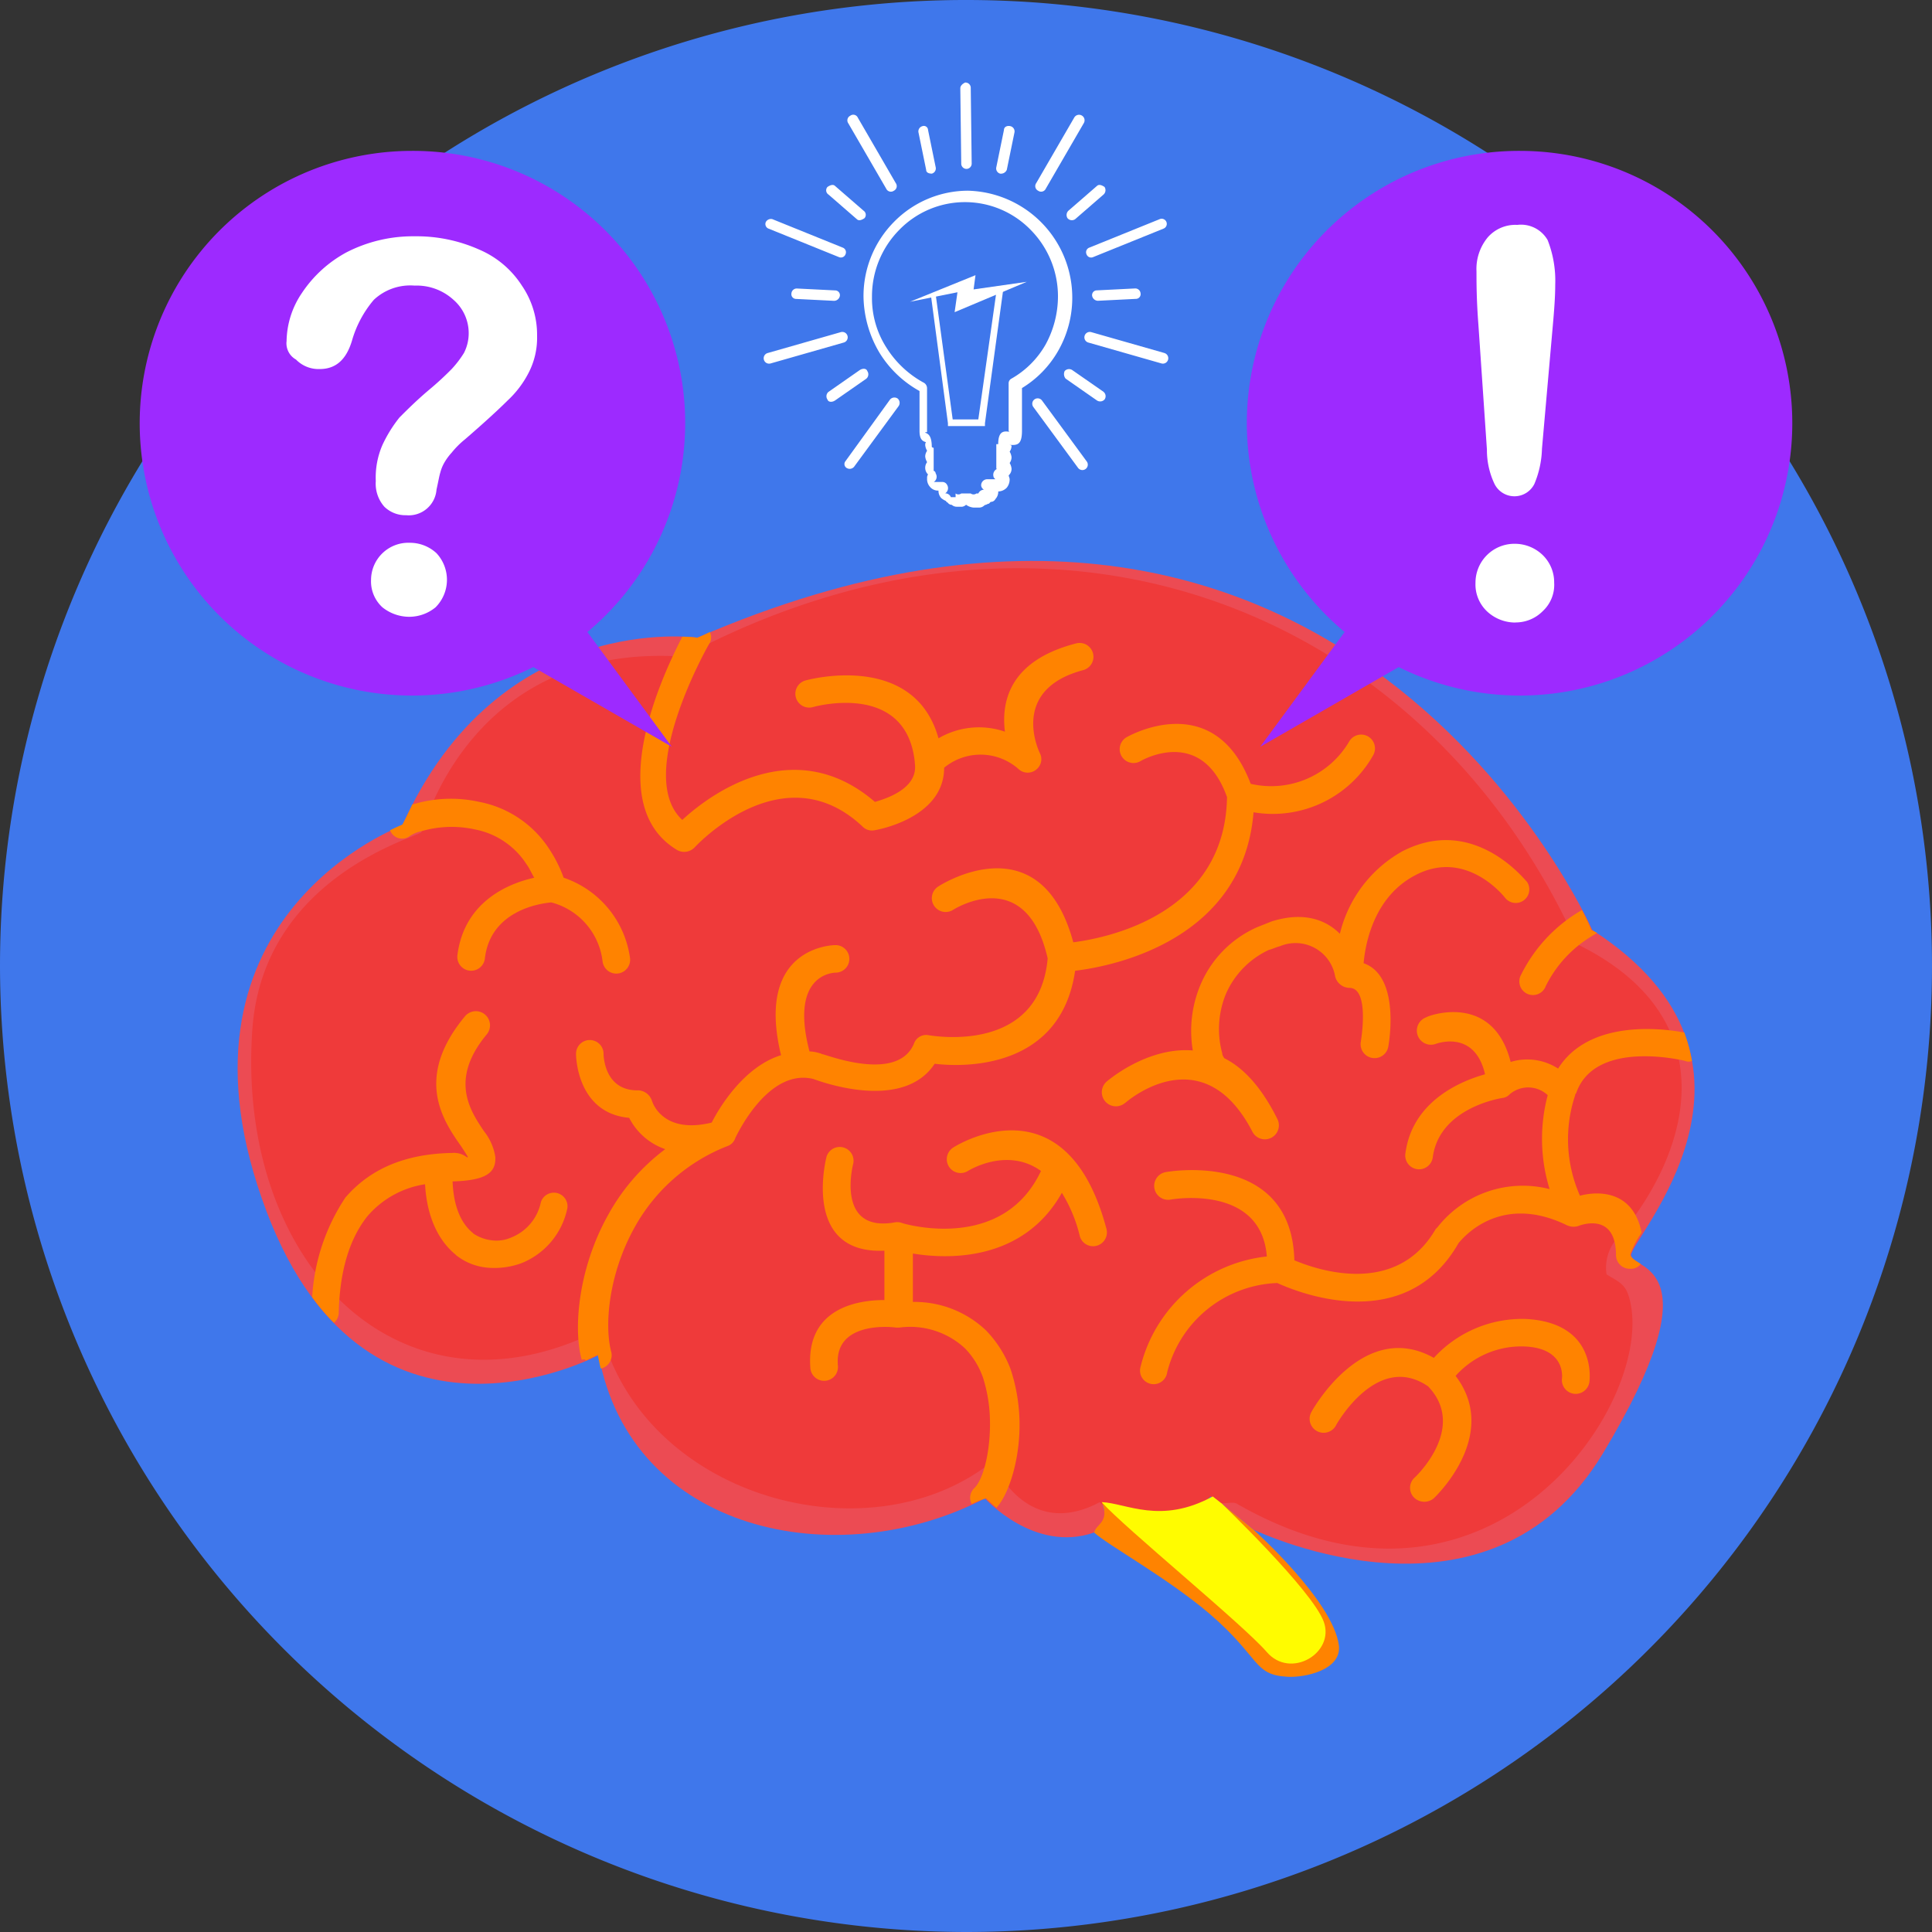<svg xmlns="http://www.w3.org/2000/svg" viewBox="975 1334.833 170 170"><rect x="975" y="1334.833" width="170" height="170" fill="#333333" stroke="none"/><defs><style>.a{fill:#3f77eb;}.b{fill:#ec4b53;}.c{fill:#ef3a3a;}.d{fill:#ff8300;}.e{fill:#fffc00;}.f{fill:#9d2aff;}.g{fill:#fff;}</style></defs><g transform="translate(975 1334.833)"><path class="a" d="M482,327a85,85,0,1,0-85-85,85.131,85.131,0,0,0,85,85Zm0,0" transform="translate(-397 -157)"/><path class="b" d="M511.433,301.352c.751.334,20.791,9.769,30.727-6.68,10.1-16.783,2.672-16.115,2.5-17.451s14.7-16.95-3.423-28.639c0,0-22.043-50.265-78.738-25.717,0,0-17.451-2.5-25.968,16.532,0,0-21.125,7.765-12.358,32.814,8.684,25.049,29.641,13.777,29.641,13.777C456.659,301.6,474.778,305.36,487.8,298.6c0,0,4.342,4.843,9.6,3.006.167-.751,1.586-.167.668-2.672,1.336-2,4.342-3.006,9.769-.5.25.25.752.668.752.585Zm0,0" transform="translate(-401.134 -166.755)"/><path class="c" d="M438.441,240.109c-.25.417-13.861,3.841-14.862,17.284-1.5,20.707,13.109,35.4,30.643,26.469,3.674,14.779,23.63,20.29,34.484,11.606,0,0,2.839,7.1,9.435,3.59l.334.334c1.586,0,5.761,2.588,9.435-.835a3.032,3.032,0,0,0,.751.584c.5.083,1.253-.167,1.587.083,22.461,12.859,36.989-9.268,34.484-18.119-.334-1.252-.918-1.419-2-2.087a3.921,3.921,0,0,1,1.085-3.34c6.346-7.515,9.6-19.2-3.674-25.717-13.443-29.725-46.174-42.583-78.654-25.3-18.7-1.252-22.795,15.029-23.045,15.447Zm0,0" transform="translate(-401.369 -166.882)"/><path class="d" d="M473.987,230.2a1.216,1.216,0,1,1-.668-2.338s9.519-2.672,11.69,5.093a7.049,7.049,0,0,1,5.845-.584c-.334-2.672.417-6.262,6.262-7.765a1.216,1.216,0,0,1,.668,2.338c-6.68,1.753-3.841,7.348-3.841,7.348h0a1.144,1.144,0,0,1-.167,1.252,1.191,1.191,0,0,1-1.67.167,5.035,5.035,0,0,0-6.6-.167c0,4.509-6.1,5.511-6.179,5.511a1.147,1.147,0,0,1-1-.334c-7.014-6.6-14.7,1.753-14.779,1.837a1.276,1.276,0,0,1-1.5.25c-6.93-4.091-.919-16.2.417-18.787a8.98,8.98,0,0,1,1.336.084c.417-.167.751-.334,1.085-.5a1.027,1.027,0,0,1-.083,1.085s-6.6,11.523-2.338,15.447c2.338-2.171,9.769-7.765,16.95-1.586,1.169-.334,3.841-1.252,3.507-3.423v-.083c-.751-7.181-8.934-4.843-8.934-4.843Zm72.81,49.013c-.5-.334-.835-.5-.918-.835a8.244,8.244,0,0,1,1-1.92c-.752-3.757-3.841-3.674-5.427-3.256a12.264,12.264,0,0,1-.418-8.851c0-.083,0-.083.084-.167,1.67-4.843,9.6-2.839,9.6-2.839a.706.706,0,0,0,.584,0,13.909,13.909,0,0,0-.668-2.5c-2.171-.417-8.433-1.086-11.105,3.173a4.991,4.991,0,0,0-4.175-.585c-1.586-6.262-7.431-4.008-7.431-3.924a1.241,1.241,0,1,0,.835,2.338s3.424-1.336,4.342,2.672c-2.088.585-6.429,2.338-7.014,7.014a1.217,1.217,0,1,0,2.421.251c.585-4.175,5.594-5.093,6.1-5.177a1.031,1.031,0,0,0,.668-.334,2.51,2.51,0,0,1,3.34.083,14.981,14.981,0,0,0,.167,8.266,9.538,9.538,0,0,0-9.853,3.34l-.167.167c-3.423,5.928-10.27,3.674-12.441,2.755-.25-9.769-11.272-7.765-11.272-7.765a1.229,1.229,0,1,0,.417,2.421s7.932-1.419,8.433,5.01a12.856,12.856,0,0,0-11.105,9.686,1.2,1.2,0,1,0,2.338.5,10.384,10.384,0,0,1,9.686-7.849c1.837.835,11.272,4.676,15.948-3.507.417-.5,3.674-4.425,9.519-1.586a1.4,1.4,0,0,0,1,.084h0s3.34-1.419,3.34,2.588a1.213,1.213,0,0,0,1.252,1.169,1.078,1.078,0,0,0,.919-.418Zm-3.841-29.14c-.083.084-.167.084-.25.167a10.649,10.649,0,0,0-4.258,4.509,1.2,1.2,0,1,1-2.171-1,13.435,13.435,0,0,1,5.344-5.678,15.966,15.966,0,0,1,.835,1.753l.5.25ZM438.667,238.88c-.25.5-.5,1.085-.835,1.67,0,0-.417.167-1.085.5,0,.083.084.083.084.167a1.13,1.13,0,0,0,1.67.334,2.786,2.786,0,0,1,1-.418,9.526,9.526,0,0,1,4.676-.167,6.954,6.954,0,0,1,4.592,3.089c.25.334.418.751.668,1.169-2.254.5-6.179,2.087-6.763,6.847a1.217,1.217,0,0,0,2.421.251c.5-4.258,4.926-4.843,5.845-4.926a6.09,6.09,0,0,1,4.509,5.177,1.217,1.217,0,0,0,2.421-.251,8.71,8.71,0,0,0-5.845-7.1,11.7,11.7,0,0,0-1.252-2.5,9.465,9.465,0,0,0-6.179-4.175,11.526,11.526,0,0,0-5.928.251ZM429.9,282.132a17.043,17.043,0,0,0,1.92,2.254,1.2,1.2,0,0,0,.418-.918c.083-3.59.918-6.429,2.5-8.433a8.311,8.311,0,0,1,5.093-2.839c.167,3.006,1.252,5.01,2.672,6.179l.084.084a5.2,5.2,0,0,0,2.839,1.085,6.914,6.914,0,0,0,2.922-.417,6.644,6.644,0,0,0,4.008-4.843,1.2,1.2,0,0,0-2.338-.5,4.267,4.267,0,0,1-2.588,3.089,3.223,3.223,0,0,1-1.753.251,3.66,3.66,0,0,1-1.586-.584l-.084-.084c-.918-.751-1.67-2.171-1.753-4.509h0c2.922-.083,3.841-.751,3.757-2.171a4.832,4.832,0,0,0-1-2.254c-1.169-1.753-3.089-4.509.25-8.517a1.245,1.245,0,1,0-1.92-1.586c-4.509,5.427-1.92,9.185-.334,11.439.334.5.584.918.584.918,0,.25-.334-.417-1.419-.334-4.258.083-7.264,1.5-9.352,3.924a17.646,17.646,0,0,0-2.922,8.767Zm24.047,5.594c.668-.334,1.085-.5,1.085-.5.083.417.167.835.25,1.169h.083a1.2,1.2,0,0,0,.835-1.5c-.584-2.254-.25-6.763,2.087-10.938a15.973,15.973,0,0,1,8.1-7.1,1.129,1.129,0,0,0,.751-.751c.334-.668,3.006-6.1,6.847-5.177.918.334,7.932,2.839,10.688-1.336,2.755.334,11.105.417,12.358-8.183,3.507-.417,14.779-2.755,15.7-13.944a10.143,10.143,0,0,0,10.521-5.01,1.217,1.217,0,0,0-2.087-1.252,7.958,7.958,0,0,1-8.684,3.757c-3.256-8.6-10.938-4.091-10.938-4.091a1.217,1.217,0,0,0,1.253,2.087s5.344-3.173,7.6,3.173c-.167,10.187-10.27,12.358-13.526,12.775-2.922-10.771-11.857-4.926-11.857-4.926a1.217,1.217,0,0,0,1.253,2.087s6.429-4.175,8.35,4.258c-.751,8.35-9.853,6.847-10.437,6.763a1.143,1.143,0,0,0-1.336.751c-1.419,3.34-7.348,1.085-8.016.918-.083,0-.167-.084-.251-.084a3.551,3.551,0,0,0-.918-.167c-1.837-7.014,2.338-6.93,2.338-6.93a1.211,1.211,0,0,0-.083-2.421s-7.1,0-4.759,9.686c-3.256,1-5.427,4.592-6.1,5.928-4.425,1.085-5.26-1.92-5.26-1.92h0a1.339,1.339,0,0,0-1.169-.918c-3.089.084-3.089-3.173-3.089-3.256a1.211,1.211,0,1,0-2.421.084s0,5.177,4.676,5.594a5.61,5.61,0,0,0,3.173,2.755,18.1,18.1,0,0,0-5.01,5.761c-2.672,4.759-3.089,10.1-2.338,12.775.334-.084.334,0,.334.083Zm33.983,12.608a1.173,1.173,0,0,1,.25-1.419c.835-.835,1.5-3.59,1.336-6.513a13.315,13.315,0,0,0-.585-3.173,7.012,7.012,0,0,0-1.586-2.588h0a7.088,7.088,0,0,0-5.761-1.837h-.334c-.585-.084-5.427-.5-5.093,3.34a1.217,1.217,0,1,1-2.421.251c-.418-5.26,4.091-6.012,6.513-6.012V278.04c-7.348.334-5.093-8.266-5.093-8.266a1.216,1.216,0,0,1,2.338.668s-1.586,6.1,3.757,5.093a1.238,1.238,0,0,1,.584.084c.835.25,8.934,2.338,12.191-4.592-3.006-2.171-6.429,0-6.429,0a1.217,1.217,0,1,1-1.252-2.087s9.853-6.346,13.443,7.181a1.216,1.216,0,0,1-2.338.668,12.961,12.961,0,0,0-1.586-3.841c-3.423,6.1-10.1,5.845-13.109,5.344v4.258a9.119,9.119,0,0,1,6.429,2.5h0a9.934,9.934,0,0,1,2.171,3.423,15.634,15.634,0,0,1,.751,3.841c.251,3.59-.835,7.1-2,8.35-.585-.5-.918-.835-.918-.835a9.721,9.721,0,0,0-1.252.5Zm13.526-35.319a1.241,1.241,0,0,1-1.67-1.837s3.507-3.089,7.6-2.755a10.423,10.423,0,0,1,.668-5.761,9.62,9.62,0,0,1,5.01-5.093l1.252-.5c2.922-.918,4.843-.083,6.012,1.085a11.339,11.339,0,0,1,5.511-7.264c6.346-3.256,10.855,2.672,10.938,2.672a1.194,1.194,0,0,1-1.92,1.419s-3.34-4.342-7.849-2c-3.59,1.837-4.425,5.845-4.592,7.765,3.34,1.169,2.171,7.348,2.171,7.348a1.229,1.229,0,0,1-2.422-.418s.835-4.759-1-4.759a1.33,1.33,0,0,1-1.253-1h0a3.535,3.535,0,0,0-4.843-2.672c-.334.084-.668.25-1,.334a7.632,7.632,0,0,0-3.757,3.841,8.122,8.122,0,0,0-.334,5.26c0,.167.083.25.167.417,1.67.835,3.256,2.5,4.676,5.344a1.233,1.233,0,0,1-2.171,1.169c-4.425-8.6-11.188-2.588-11.188-2.588ZM519.993,293.4a1.233,1.233,0,1,1-2.171-1.169s4.509-8.266,10.771-4.759a10.536,10.536,0,0,1,8.1-3.423c6.346.334,5.594,5.511,5.594,5.511a1.217,1.217,0,0,1-2.421-.25s.418-2.672-3.256-2.839a7.745,7.745,0,0,0-6.1,2.588c4.008,5.26-1.92,10.771-1.92,10.771a1.291,1.291,0,0,1-1.753-.084,1.214,1.214,0,0,1,.083-1.753s4.676-4.342,1.169-8.016c-4.509-3.089-8.1,3.423-8.1,3.423Zm0,0" transform="translate(-402.429 -167.991)"/><path class="d" d="M512.968,315.3c.751,1.753-.5,1.92-.668,2.672,1.169,1.085,6.346,3.924,10.1,7.1,4.592,3.924,3.841,5.427,6.93,5.594,1.5.083,4.759-.585,4.509-2.755-.5-3.924-7.515-10.187-7.515-10.187h0l-2.839-2.338c-3.423,2.338-7.014,1.67-10.521-.084Zm0,0" transform="translate(-416.028 -183.124)"/><path class="e" d="M513.1,315.2c2,2.254,12.441,10.771,14.529,13.193s6.012.084,5.01-2.672-9.018-10.437-9.018-10.437c.083.084-.417-.334-.751-.584-4.592,2.5-7.6.584-9.769.5Zm0,0" transform="translate(-416.16 -183.025)"/><path class="f" d="M435.664,172.9a23.964,23.964,0,1,0,10.688,45.422l12.191,7.014-7.431-10.1A23.949,23.949,0,0,0,435.664,172.9Zm0,0" transform="translate(-399.426 -159.624)"/><path class="g" d="M427.2,191.168a7.725,7.725,0,0,1,1.336-4.258,10.96,10.96,0,0,1,3.924-3.59,12.781,12.781,0,0,1,6.012-1.419,13.514,13.514,0,0,1,5.678,1.169,8.354,8.354,0,0,1,3.757,3.173,7.663,7.663,0,0,1,1.336,4.425,6.7,6.7,0,0,1-.751,3.256,8.837,8.837,0,0,1-1.837,2.421c-.668.668-1.92,1.837-3.757,3.423a7.652,7.652,0,0,0-1.169,1.169,4.962,4.962,0,0,0-.668.918,3.49,3.49,0,0,0-.334.835c-.083.25-.167.751-.334,1.5a2.449,2.449,0,0,1-2.672,2.254,2.645,2.645,0,0,1-1.92-.751,3.062,3.062,0,0,1-.751-2.254,7.185,7.185,0,0,1,.584-3.173,11.813,11.813,0,0,1,1.5-2.421c.668-.668,1.5-1.5,2.588-2.421a27.174,27.174,0,0,0,2-1.837,9.118,9.118,0,0,0,1.085-1.419,3.8,3.8,0,0,0,.418-1.67,3.881,3.881,0,0,0-1.336-3.006,4.8,4.8,0,0,0-3.423-1.252,4.689,4.689,0,0,0-3.59,1.252,9.619,9.619,0,0,0-1.92,3.59c-.5,1.67-1.419,2.5-2.839,2.5a2.769,2.769,0,0,1-2.087-.835,1.637,1.637,0,0,1-.835-1.586Zm10.771,24.214a3.8,3.8,0,0,1-2.338-.835,3.089,3.089,0,0,1-1-2.421,3.283,3.283,0,0,1,3.423-3.256,3.428,3.428,0,0,1,2.338.918,3.431,3.431,0,0,1-.084,4.759,3.655,3.655,0,0,1-2.338.835Zm0,0" transform="translate(-401.984 -161.109)"/><path class="f" d="M552.447,172.9a23.964,23.964,0,1,1-10.688,45.422l-12.19,7.014,7.431-10.1A23.949,23.949,0,0,1,552.447,172.9Zm0,0" transform="translate(-418.685 -159.624)"/><path class="g" d="M553.5,200.489l-.752-11.022c-.167-2.171-.167-3.674-.167-4.676a4.358,4.358,0,0,1,1-3.006,3.232,3.232,0,0,1,2.588-1.085,2.7,2.7,0,0,1,2.672,1.336,9.771,9.771,0,0,1,.668,3.924c0,1-.083,2.087-.167,3.089l-1,11.356a8.528,8.528,0,0,1-.668,3.089,1.959,1.959,0,0,1-3.507,0,6.915,6.915,0,0,1-.668-3.006Zm2.5,15.2a3.638,3.638,0,0,1-2.421-.918,3.261,3.261,0,0,1-1.086-2.588,3.421,3.421,0,0,1,3.423-3.423,3.535,3.535,0,0,1,2.5,1,3.344,3.344,0,0,1,1,2.421,3.15,3.15,0,0,1-1,2.5,3.344,3.344,0,0,1-2.421,1Zm0,0" transform="translate(-422.662 -160.911)"/><path class="g" d="M497.018,204.738a.633.633,0,0,1-.334.167h-.5a.638.638,0,0,1-.418-.167.434.434,0,0,1-.334-.167c-.083-.084-.167-.084-.167-.167a1.826,1.826,0,0,1-.418-.251.948.948,0,0,1-.25-.668h0a.907.907,0,0,1-.751-.334,1.021,1.021,0,0,1-.25-.751.5.5,0,0,1,.083-.334.819.819,0,0,1-.083-1.085,1.187,1.187,0,0,1-.167-.5.9.9,0,0,1,.167-.5,1.187,1.187,0,0,1-.167-.5c0-.334.167-.25.084-.25h0c-.25-.084-.584-.167-.584-1v-3.507a9.581,9.581,0,0,1-3.507-3.34A9.957,9.957,0,0,1,488,186.452a9.271,9.271,0,0,1,2.672-6.6,9.145,9.145,0,0,1,6.513-2.755,9.42,9.42,0,0,1,7.932,14.111h0a9.112,9.112,0,0,1-3.173,3.256v3.757c0,1.336-.5,1.252-1.085,1.252h0c-.083,0,.167,0,.167.084a.9.9,0,0,1-.167.5,1.186,1.186,0,0,1,.167.5.9.9,0,0,1-.167.5,1.186,1.186,0,0,1,.167.5.758.758,0,0,1-.251.584c0,.084.083.251.083.334a1.166,1.166,0,0,1-.25.751h0a1.058,1.058,0,0,1-.751.334h0a.948.948,0,0,1-.25.668h0a.459.459,0,0,1-.417.251l-.167.167h-.084c-.083.083-.25.083-.334.167a.638.638,0,0,1-.417.167h-.5a1.317,1.317,0,0,1-.668-.251Zm-.918-1h0a.417.417,0,0,0,.5,0h.835a.417.417,0,0,0,.5,0h.167a.564.564,0,0,1,.5-.334h0a.459.459,0,0,1-.251-.417.539.539,0,0,1,.5-.5h.751c-.084-.083-.167-.167-.167-.25a.568.568,0,0,1,.334-.668h-.084V200.4h0v-1h.167c0-1.169.5-1.169,1-1.085,0,0-.083,0-.083-.167V194.05h0a.459.459,0,0,1,.25-.417,7.992,7.992,0,0,0,3.006-3.006h0a8.874,8.874,0,0,0,1.085-4.175,8.323,8.323,0,0,0-2.421-5.928,8.065,8.065,0,0,0-11.523,0,8.323,8.323,0,0,0-2.421,5.928A8.05,8.05,0,0,0,490,190.877a8.88,8.88,0,0,0,3.256,3.089.564.564,0,0,1,.334.5v3.841c0,.083-.167,0-.167.083h0c.251.084.584.25.584,1.252h0a.292.292,0,0,0,.167.083h0v1h0v1H494.1a.267.267,0,0,1,.25.251.544.544,0,0,1-.167.751h.751a.459.459,0,0,1,.418.251.544.544,0,0,1-.167.751h0a.519.519,0,0,1,.5.334h.418Zm-1.92-4.509Zm5.678,2.254Zm-.167.918Zm-1.085,1Zm0,0" transform="translate(-412.018 -160.317)"/><path class="g" d="M495.518,187.951l1.5,11.022h2.254l1.586-11.189.585-.083-1.586,11.606v.25H496.6v-.25l-1.5-11.272Zm0,0" transform="translate(-413.189 -162.066)"/><path class="g" d="M498.661,186l-.167,1.252,4.676-.668-6.346,2.672.251-1.753-4.175.835Zm0,0" transform="translate(-412.826 -161.786)"/><path class="g" d="M484.676,199.015l3.924-5.427a.505.505,0,0,1,.668-.084h0a.505.505,0,0,1,.083.668l-3.924,5.344a.505.505,0,0,1-.668.084h0a.4.4,0,0,1-.084-.584Zm22.711-6.1L504.632,191a.517.517,0,0,0-.668.084h0a.631.631,0,0,0,.083.668l2.755,1.92a.517.517,0,0,0,.668-.083h0a.489.489,0,0,0-.083-.668Zm-1.5,6.1a.476.476,0,1,1-.751.584l-3.924-5.344a.476.476,0,0,1,.752-.584ZM506.8,174.8l-2.5,2.171a.517.517,0,0,0-.083.668h0a.505.505,0,0,0,.668.084l2.5-2.171a.517.517,0,0,0,.084-.668h0c-.25-.167-.5-.251-.668-.083Zm3.34,9.018-3.34.167a.418.418,0,0,0-.417.5h0a.529.529,0,0,0,.5.417l3.34-.167a.418.418,0,0,0,.417-.5h0a.468.468,0,0,0-.5-.417ZM504.8,168.789a.487.487,0,1,1,.835.5l-3.34,5.761a.451.451,0,0,1-.668.167h0a.451.451,0,0,1-.167-.668Zm7.515,8.934a.45.45,0,1,1,.334.835l-6.179,2.5a.431.431,0,0,1-.585-.25h0a.431.431,0,0,1,.25-.584Zm.417,11.773L506.3,187.66a.475.475,0,0,0-.585.334h0a.475.475,0,0,0,.334.584l6.429,1.837a.475.475,0,0,0,.585-.334h0a.475.475,0,0,0-.334-.584ZM498.62,169.875l-.668,3.256a.475.475,0,0,0,.334.584.559.559,0,0,0,.584-.334l.668-3.256a.475.475,0,0,0-.334-.584h0c-.334-.084-.585.083-.585.334ZM494.78,166.2l.083,6.68a.468.468,0,0,0,.5.417h0a.468.468,0,0,0,.418-.5l-.083-6.68a.468.468,0,0,0-.5-.417c-.167.083-.417.25-.417.5Zm-2.839,3.674.668,3.256a.475.475,0,0,1-.334.584h0c-.25,0-.5-.084-.5-.334l-.668-3.256a.475.475,0,0,1,.334-.584h0a.368.368,0,0,1,.5.334Zm-6.179-1.085,3.34,5.761a.451.451,0,0,1-.167.668h0a.451.451,0,0,1-.668-.167l-3.34-5.761a.451.451,0,0,1,.167-.668.437.437,0,0,1,.668.167Zm-2,6.012c-.167-.167-.417-.084-.668.083h0a.441.441,0,0,0,.083.668l2.5,2.171c.167.167.417.083.668-.084a.441.441,0,0,0-.083-.668Zm-5.511,2.922,6.179,2.5a.431.431,0,0,1,.25.584h0a.431.431,0,0,1-.584.25l-6.179-2.5a.431.431,0,0,1-.25-.584.509.509,0,0,1,.585-.251Zm2.171,6.1,3.34.167a.418.418,0,0,1,.417.5h0a.529.529,0,0,1-.5.417l-3.34-.167a.418.418,0,0,1-.417-.5h0a.468.468,0,0,1,.5-.417ZM477.83,189.5l6.429-1.837a.476.476,0,1,1,.251.918l-6.429,1.837a.475.475,0,0,1-.585-.334h0a.475.475,0,0,1,.334-.584Zm5.344,3.423a.505.505,0,0,0-.083.668h0c.083.25.417.25.668.083l2.755-1.92a.505.505,0,0,0,.083-.668h0c-.083-.25-.417-.25-.668-.084Zm0,0" transform="translate(-410.281 -158.436)"/></g></svg>